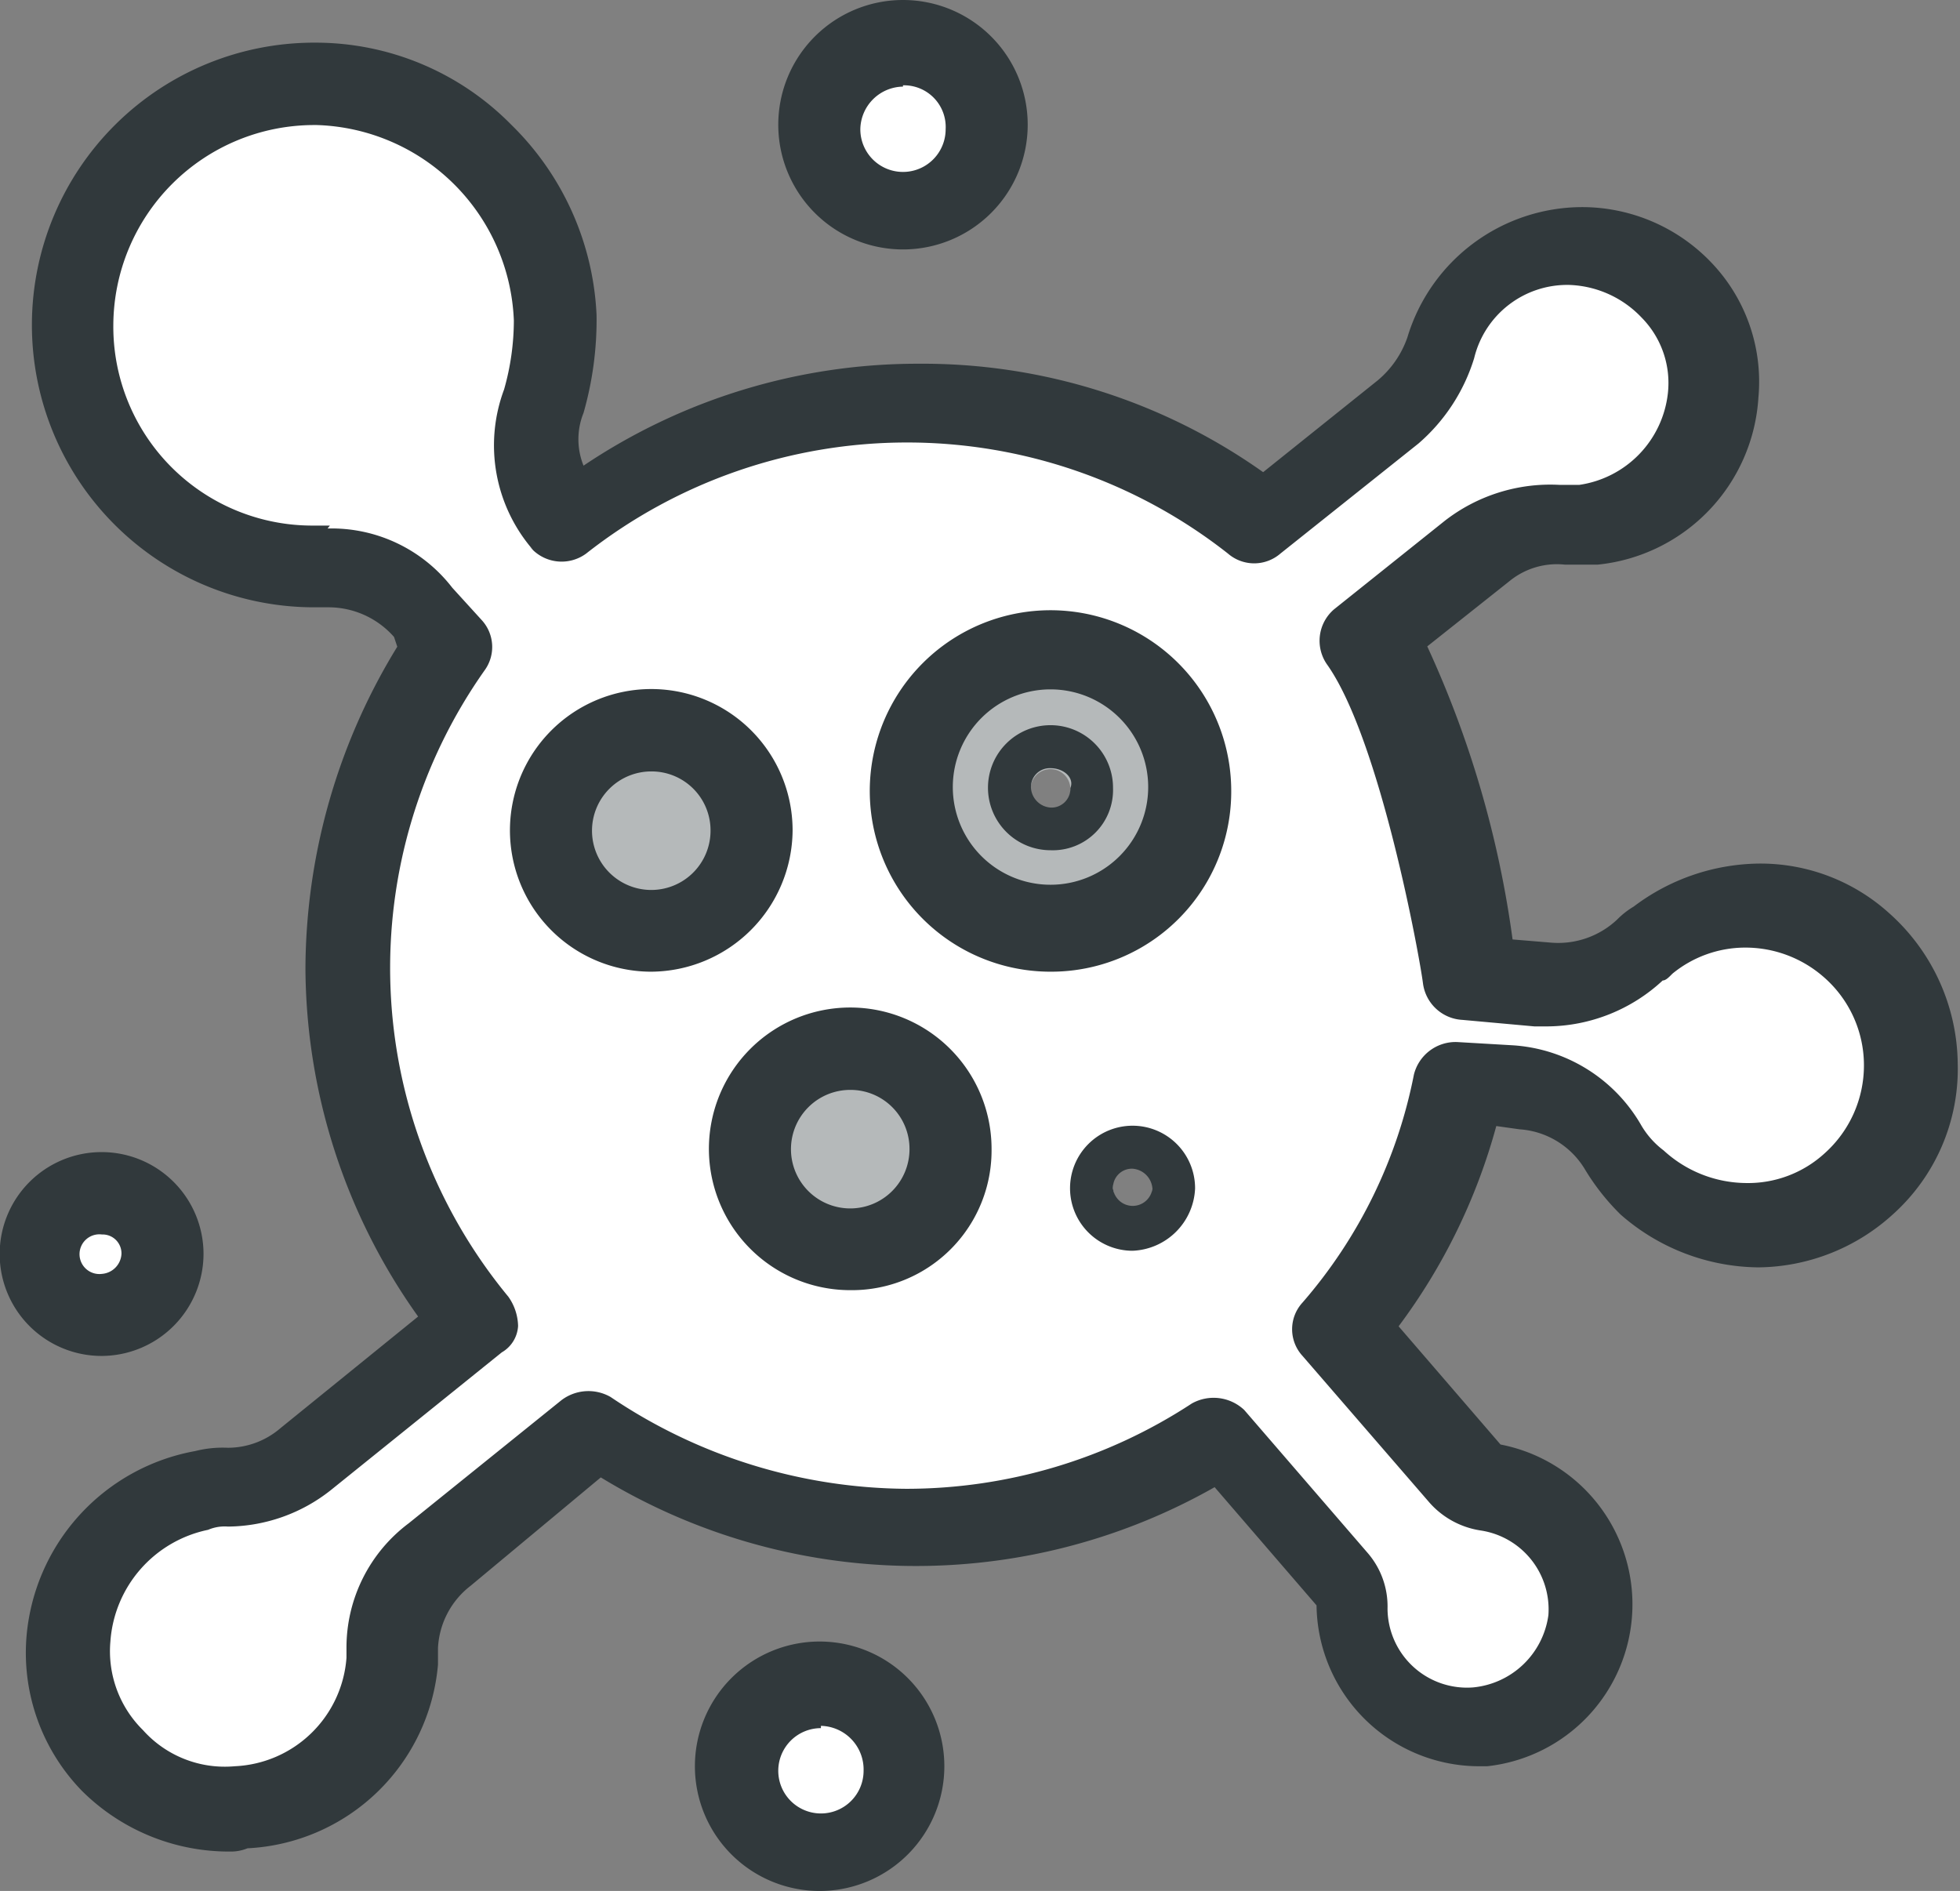 <svg xmlns="http://www.w3.org/2000/svg" viewBox="0 0 60.19 58.07"><rect x="0" y="0" width="60.19" height="58.07" fill="#808080" stroke="none"/><defs><style>.acc48d05-0005-4b00-bb6b-c3ec6813eaca{fill:#fff;}.a3ac2ee2-b02a-4dac-9026-32753c409915{fill:#b5b9ba;}.a358215a-c7d6-4031-9ad8-a3d54565b598{fill:#31393c;}</style></defs><g id="b9f7062e-17bd-4d2e-90b4-3932d1c2eec1" data-name="Layer 2"><g id="bfdccd75-5cdb-4e93-8b4e-609fbb981526" data-name="1"><g id="a7eed63e-fc18-46d6-9d2b-4c578932fea0" data-name="480, Atom, Molecule, Science"><path class="acc48d05-0005-4b00-bb6b-c3ec6813eaca" d="M25.21,51.72a2.52,2.52,0,1,1-2.52,2.52A2.5,2.5,0,0,1,25.21,51.72Z"/><path class="acc48d05-0005-4b00-bb6b-c3ec6813eaca" d="M27.73,1.31a2.5,2.5,0,0,1,2.52,2.52,2.52,2.52,0,0,1-5,0A2.49,2.49,0,0,1,27.73,1.31Z"/><path class="acc48d05-0005-4b00-bb6b-c3ec6813eaca" d="M3.13,36.6A1.92,1.92,0,0,1,5,38.51a1.86,1.86,0,0,1-1.91,1.92,1.86,1.86,0,0,1-1.92-1.92A1.92,1.92,0,0,1,3.13,36.6Z"/><path class="a3ac2ee2-b02a-4dac-9026-32753c409915" d="M26.11,32.26A3.13,3.13,0,1,1,23,35.39,3.14,3.14,0,0,1,26.11,32.26Z"/><path class="a3ac2ee2-b02a-4dac-9026-32753c409915" d="M20,22.38a3.13,3.13,0,1,1-3.12,3.13A3.21,3.21,0,0,1,20,22.38Z"/><path class="a3ac2ee2-b02a-4dac-9026-32753c409915" d="M32.26,20a4.34,4.34,0,1,1-4.33,4.34A4.43,4.43,0,0,1,32.26,20Zm.61,4.24a.61.61,0,1,0-.61.6A.58.58,0,0,0,32.87,24.2Z"/><path class="acc48d05-0005-4b00-bb6b-c3ec6813eaca" d="M57,29.14a4.84,4.84,0,0,1,.11,7.36,5,5,0,0,1-6.66-.1,5.45,5.45,0,0,1-.91-1.11,3.81,3.81,0,0,0-2.92-1.82l-1.71-.1a16.88,16.88,0,0,1-3.73,7.46L45,45.27a1.23,1.23,0,0,0,.8.4A3.6,3.6,0,0,1,48.9,49.6,3.68,3.68,0,0,1,45.47,53a3.76,3.76,0,0,1-3.93-3.73h0a1.14,1.14,0,0,0-.3-.8l-3.83-4.34A17,17,0,0,1,27.93,47a17.3,17.3,0,0,1-9.78-3l-4.74,3.83A3.71,3.71,0,0,0,12,50.71v.41a5.05,5.05,0,0,1-4.64,4.53,4.92,4.92,0,0,1-1-9.78c.3,0,.51-.1.81-.1a3.63,3.63,0,0,0,2.42-.9l5.24-4.24a17.1,17.1,0,0,1-3.93-10.89,17.79,17.79,0,0,1,3.12-10l-.9-1A3.77,3.77,0,0,0,10,17.44h-.4a7.39,7.39,0,0,1-7.36-7.36A7.29,7.29,0,0,1,9.68,2.72a7.41,7.41,0,0,1,7.26,7.16,7.53,7.53,0,0,1-.4,2.62,3.8,3.8,0,0,0,.7,3.73l.1.1A17.21,17.21,0,0,1,28,12.6a17.46,17.46,0,0,1,10.59,3.63l4.23-3.43a3.94,3.94,0,0,0,1.31-2,4.32,4.32,0,0,1,4.13-3.13,4.35,4.35,0,0,1,.51,8.67H48a3.58,3.58,0,0,0-2.62.81l-3.43,2.72c2,2.83,3.23,10.29,3.23,10.49l2.22.2a3.58,3.58,0,0,0,2.92-1.11,1.38,1.38,0,0,1,.4-.3A4.74,4.74,0,0,1,57,29.14ZM36.6,24.2a4.34,4.34,0,1,0-4.34,4.33A4.31,4.31,0,0,0,36.6,24.2ZM35.39,36.5a.61.61,0,1,0-1.21,0,.65.65,0,0,0,.6.6C35.09,37.2,35.39,36.9,35.39,36.5Zm-6.15-1.21a3.13,3.13,0,1,0-3.13,3.12A3.14,3.14,0,0,0,29.24,35.29Zm-6.15-9.78A3.13,3.13,0,1,0,20,28.63,3.28,3.28,0,0,0,23.09,25.51Z"/><path class="a358215a-c7d6-4031-9ad8-a3d54565b598" d="M7.06,56.86A6.4,6.4,0,0,1,2.52,55,6.08,6.08,0,0,1,.81,50.31,6.33,6.33,0,0,1,6,44.56a3.44,3.44,0,0,1,1-.1,2.48,2.48,0,0,0,1.61-.6l4.23-3.43A18.55,18.55,0,0,1,9.38,29.74a19,19,0,0,1,2.82-9.88l-.1-.3a2.68,2.68,0,0,0-2-.91h-.5a8.67,8.67,0,1,1,.1-17.34,8.43,8.43,0,0,1,6,2.52,8.72,8.72,0,0,1,2.62,5.85,10.41,10.41,0,0,1-.4,3,2.16,2.16,0,0,0,0,1.62,18.39,18.39,0,0,1,10.28-3.13,18.08,18.08,0,0,1,10.59,3.33l3.52-2.82a3,3,0,0,0,.91-1.32,5.62,5.62,0,0,1,5.35-4,5.49,5.49,0,0,1,4,1.72A5.29,5.29,0,0,1,54,12.2a5.5,5.5,0,0,1-4.94,5.14h-1a2.3,2.3,0,0,0-1.71.51l-2.52,2a31.56,31.56,0,0,1,2.62,9l1.21.1a2.64,2.64,0,0,0,2-.71,2.51,2.51,0,0,1,.51-.4A6.49,6.49,0,0,1,54,26.52a5.89,5.89,0,0,1,4,1.51,6.27,6.27,0,0,1,2.12,4.64,6,6,0,0,1-2,4.63A6.22,6.22,0,0,1,54,38.92h0a6.5,6.5,0,0,1-4.23-1.62,7,7,0,0,1-1.11-1.41,2.54,2.54,0,0,0-2-1.21l-.71-.1a18.28,18.28,0,0,1-3,6.15l3.13,3.63a5,5,0,0,1-.41,9.88h-.3a5,5,0,0,1-4.94-4.94h0L37.3,45.67a18.58,18.58,0,0,1-18.85-.3l-4,3.33a2.57,2.57,0,0,0-1,1.91v.51a6.18,6.18,0,0,1-5.85,5.64A1.34,1.34,0,0,1,7.06,56.86Zm3-40.63a4.68,4.68,0,0,1,3.83,1.82l.91,1a1.22,1.22,0,0,1,.1,1.51,15.85,15.85,0,0,0,.71,19.26,1.61,1.61,0,0,1,.3.9,1,1,0,0,1-.5.81l-5.25,4.23A5.15,5.15,0,0,1,7,46.88a1.29,1.29,0,0,0-.61.1,3.77,3.77,0,0,0-3,3.43,3.4,3.4,0,0,0,1,2.72,3.37,3.37,0,0,0,2.82,1.11,3.6,3.6,0,0,0,3.43-3.33v-.3a4.77,4.77,0,0,1,1.91-3.83L17.24,43a1.37,1.37,0,0,1,1.51-.1,16.41,16.41,0,0,0,9.08,2.82,16,16,0,0,0,8.77-2.62,1.37,1.37,0,0,1,1.61.2L42,47.69a2.51,2.51,0,0,1,.61,1.71,2.44,2.44,0,0,0,2.62,2.42,2.58,2.58,0,0,0,2.32-2.22A2.45,2.45,0,0,0,45.47,47a2.62,2.62,0,0,1-1.61-.9L40,41.64A1.21,1.21,0,0,1,40,40a15.1,15.1,0,0,0,3.42-7,1.32,1.32,0,0,1,1.32-1l1.71.1a4.91,4.91,0,0,1,3.93,2.42,2.63,2.63,0,0,0,.71.81,3.78,3.78,0,0,0,2.52,1,3.48,3.48,0,0,0,2.42-.91,3.62,3.62,0,0,0,1.21-2.72A3.59,3.59,0,0,0,56,30a3.65,3.65,0,0,0-2.42-.9,3.53,3.53,0,0,0-2.22.8c-.1.1-.2.21-.3.21a5.26,5.26,0,0,1-3.53,1.41h-.41l-2.21-.2a1.29,1.29,0,0,1-1.21-1.11c-.1-.81-1.31-7.46-2.93-9.78a1.27,1.27,0,0,1,.2-1.72L44.36,16a5.28,5.28,0,0,1,3.53-1.11h.61a3.2,3.2,0,0,0,2.72-2.82,2.86,2.86,0,0,0-.81-2.32,3.21,3.21,0,0,0-2.22-1A2.94,2.94,0,0,0,45.27,11a5.66,5.66,0,0,1-1.71,2.62L39.32,17a1.23,1.23,0,0,1-1.61,0A15.94,15.94,0,0,0,18,17a1.27,1.27,0,0,1-1.72-.2l.1.1a4.9,4.9,0,0,1-.9-4.94,7.75,7.75,0,0,0,.3-2.12,6.25,6.25,0,0,0-6.05-6h-.1a6.17,6.17,0,0,0-6.15,6.15,6.11,6.11,0,0,0,6.15,6.15h.5Z"/><path class="a358215a-c7d6-4031-9ad8-a3d54565b598" d="M32.26,29.84a5.55,5.55,0,1,1,5.55-5.54A5.53,5.53,0,0,1,32.26,29.84Zm0-8.67a3,3,0,1,0,3,3A3,3,0,0,0,32.26,21.17Z"/><path class="a358215a-c7d6-4031-9ad8-a3d54565b598" d="M32.26,26.11a1.92,1.92,0,1,1,1.92-1.91A1.85,1.85,0,0,1,32.26,26.11Zm0-2.52a.58.58,0,0,0-.6.61.65.65,0,0,0,.6.6.58.58,0,0,0,.61-.6C33,23.89,32.67,23.59,32.26,23.59Z"/><path class="a358215a-c7d6-4031-9ad8-a3d54565b598" d="M34.78,38.41A1.92,1.92,0,1,1,36.7,36.5,2,2,0,0,1,34.78,38.41Zm0-2.52a.58.58,0,0,0-.6.61.61.61,0,0,0,1.21,0A.66.66,0,0,0,34.78,35.89Z"/><path class="a358215a-c7d6-4031-9ad8-a3d54565b598" d="M20,29.84a4.34,4.34,0,1,1,4.34-4.33A4.37,4.37,0,0,1,20,29.84Zm0-6.15a1.82,1.82,0,1,0,1.82,1.82A1.81,1.81,0,0,0,20,23.69Z"/><path class="a358215a-c7d6-4031-9ad8-a3d54565b598" d="M26.11,39.62a4.34,4.34,0,1,1,4.34-4.33A4.29,4.29,0,0,1,26.11,39.62Zm0-6.15a1.82,1.82,0,1,0,1.82,1.82A1.81,1.81,0,0,0,26.11,33.47Z"/><path class="a358215a-c7d6-4031-9ad8-a3d54565b598" d="M27.73,7.66a3.83,3.83,0,1,1,3.83-3.83A3.83,3.83,0,0,1,27.73,7.66Zm0-5a1.33,1.33,0,0,0-1.31,1.31,1.31,1.31,0,1,0,2.62,0A1.28,1.28,0,0,0,27.73,2.62Z"/><path class="a358215a-c7d6-4031-9ad8-a3d54565b598" d="M25.21,58.07A3.83,3.83,0,1,1,29,54.24,3.83,3.83,0,0,1,25.21,58.07Zm0-5a1.31,1.31,0,1,0,1.31,1.31A1.34,1.34,0,0,0,25.21,53Z"/><path class="a358215a-c7d6-4031-9ad8-a3d54565b598" d="M3.13,41.64a3.13,3.13,0,1,1,3.12-3.13A3.14,3.14,0,0,1,3.13,41.64Zm0-3.73a.61.61,0,1,0,0,1.21.65.65,0,0,0,.6-.61A.58.58,0,0,0,3.13,37.91Z"/></g></g></g></svg>